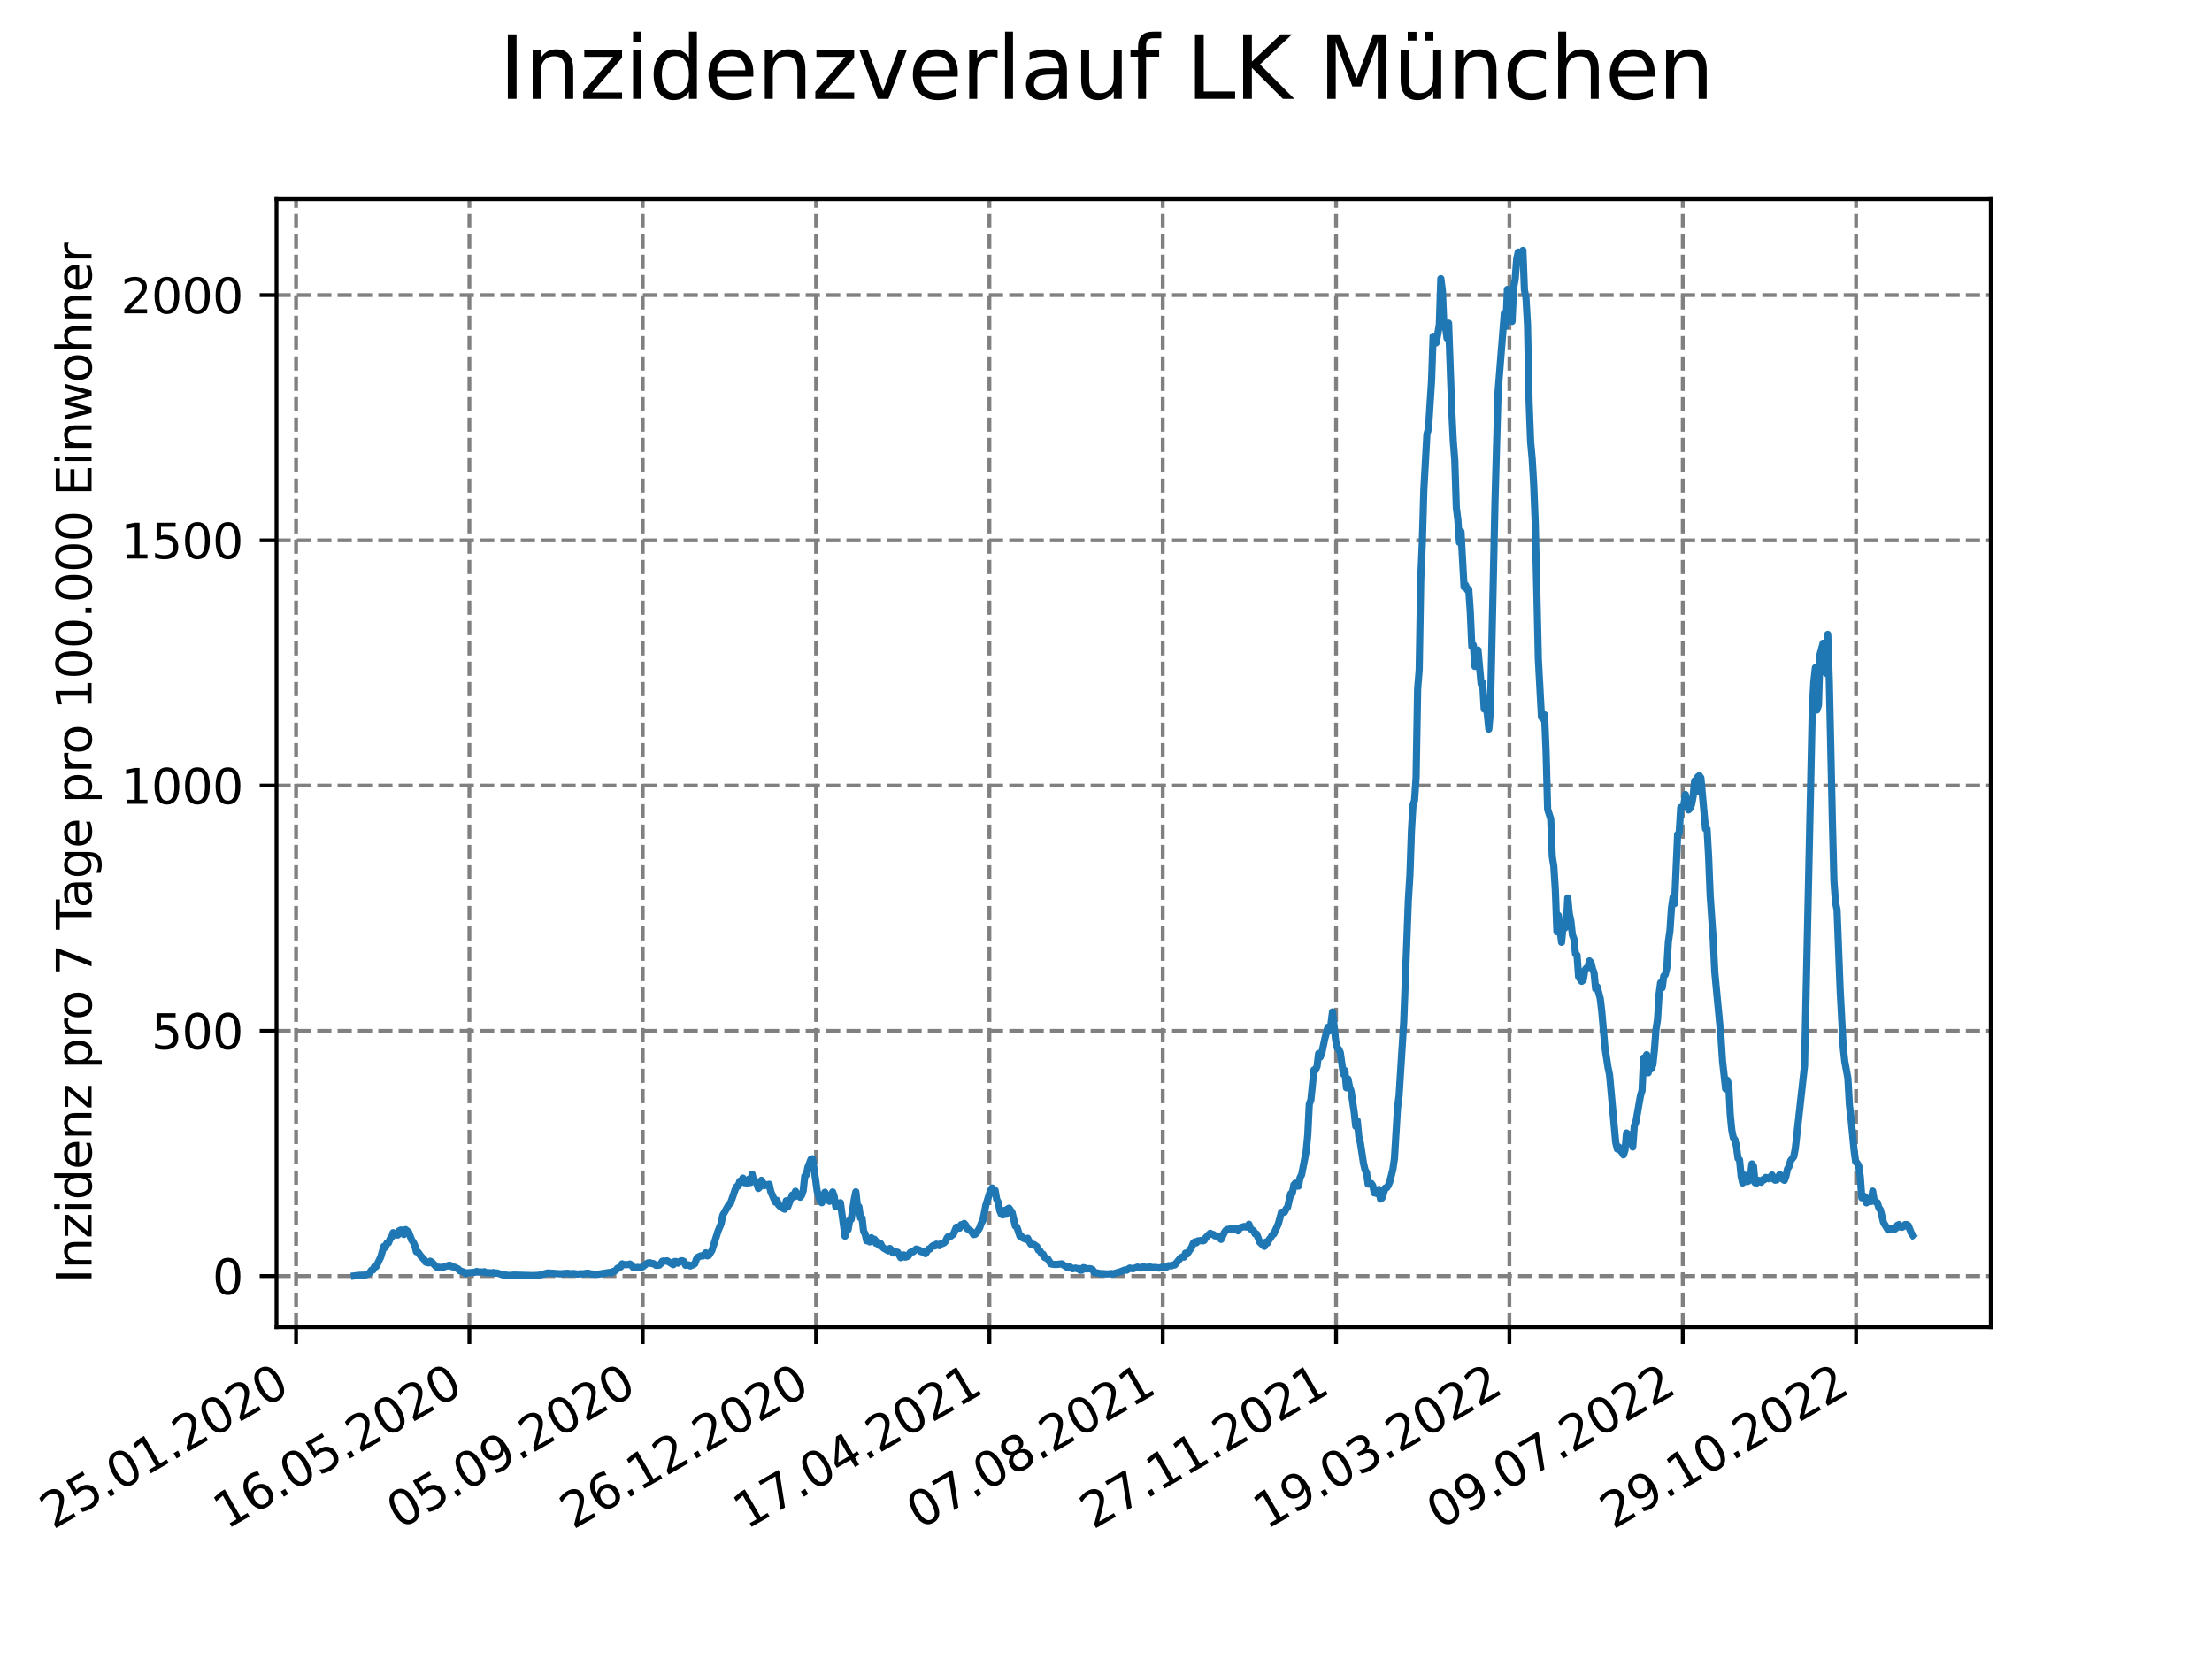 <?xml version="1.0" encoding="utf-8" standalone="no"?>
<!DOCTYPE svg PUBLIC "-//W3C//DTD SVG 1.1//EN"
  "http://www.w3.org/Graphics/SVG/1.1/DTD/svg11.dtd">
<svg xmlns:xlink="http://www.w3.org/1999/xlink" width="460.8pt" height="345.6pt" viewBox="0 0 460.8 345.6" xmlns="http://www.w3.org/2000/svg" version="1.1">
 <defs>
  <style type="text/css">*{stroke-linejoin: round; stroke-linecap: butt}</style>
 </defs>
 <g id="figure_1">
  <g id="patch_1">
   <path d="M 0 345.6 
L 460.8 345.6 
L 460.8 0 
L 0 0 
z
" style="fill: #ffffff"/>
  </g>
  <g id="axes_1">
   <g id="patch_2">
    <path d="M 57.6 276.48 
L 414.72 276.48 
L 414.72 41.472 
L 57.6 41.472 
z
" style="fill: #ffffff"/>
   </g>
   <g id="matplotlib.axis_1">
    <g id="xtick_1">
     <g id="line2d_1">
      <path d="M 61.676 276.48 
L 61.676 41.472 
" clip-path="url(#p87f20c7cf8)" style="fill: none; stroke-dasharray: 2.96,1.28; stroke-dashoffset: 0; stroke: #808080; stroke-width: 0.8"/>
     </g>
     <g id="line2d_2">
      <defs>
       <path id="ma70302c435" d="M 0 0 
L 0 3.5 
" style="stroke: #000000; stroke-width: 0.8"/>
      </defs>
      <g>
       <use xlink:href="#ma70302c435" x="61.676" y="276.48" style="stroke: #000000; stroke-width: 0.8"/>
      </g>
     </g>
     <g id="text_1">
      <!-- 25.01.2020 -->
      <g transform="translate(11.05 318.689) rotate(-30) scale(0.1 -0.1)">
       <defs>
        <path id="DejaVuSans-32" d="M 1228 531 
L 3431 531 
L 3431 0 
L 469 0 
L 469 531 
Q 828 903 1448 1529 
Q 2069 2156 2228 2338 
Q 2531 2678 2651 2914 
Q 2772 3150 2772 3378 
Q 2772 3750 2511 3984 
Q 2250 4219 1831 4219 
Q 1534 4219 1204 4116 
Q 875 4013 500 3803 
L 500 4441 
Q 881 4594 1212 4672 
Q 1544 4750 1819 4750 
Q 2544 4750 2975 4387 
Q 3406 4025 3406 3419 
Q 3406 3131 3298 2873 
Q 3191 2616 2906 2266 
Q 2828 2175 2409 1742 
Q 1991 1309 1228 531 
z
" transform="scale(0.016)"/>
        <path id="DejaVuSans-35" d="M 691 4666 
L 3169 4666 
L 3169 4134 
L 1269 4134 
L 1269 2991 
Q 1406 3038 1543 3061 
Q 1681 3084 1819 3084 
Q 2600 3084 3056 2656 
Q 3513 2228 3513 1497 
Q 3513 744 3044 326 
Q 2575 -91 1722 -91 
Q 1428 -91 1123 -41 
Q 819 9 494 109 
L 494 744 
Q 775 591 1075 516 
Q 1375 441 1709 441 
Q 2250 441 2565 725 
Q 2881 1009 2881 1497 
Q 2881 1984 2565 2268 
Q 2250 2553 1709 2553 
Q 1456 2553 1204 2497 
Q 953 2441 691 2322 
L 691 4666 
z
" transform="scale(0.016)"/>
        <path id="DejaVuSans-2e" d="M 684 794 
L 1344 794 
L 1344 0 
L 684 0 
L 684 794 
z
" transform="scale(0.016)"/>
        <path id="DejaVuSans-30" d="M 2034 4250 
Q 1547 4250 1301 3770 
Q 1056 3291 1056 2328 
Q 1056 1369 1301 889 
Q 1547 409 2034 409 
Q 2525 409 2770 889 
Q 3016 1369 3016 2328 
Q 3016 3291 2770 3770 
Q 2525 4250 2034 4250 
z
M 2034 4750 
Q 2819 4750 3233 4129 
Q 3647 3509 3647 2328 
Q 3647 1150 3233 529 
Q 2819 -91 2034 -91 
Q 1250 -91 836 529 
Q 422 1150 422 2328 
Q 422 3509 836 4129 
Q 1250 4750 2034 4750 
z
" transform="scale(0.016)"/>
        <path id="DejaVuSans-31" d="M 794 531 
L 1825 531 
L 1825 4091 
L 703 3866 
L 703 4441 
L 1819 4666 
L 2450 4666 
L 2450 531 
L 3481 531 
L 3481 0 
L 794 0 
L 794 531 
z
" transform="scale(0.016)"/>
       </defs>
       <use xlink:href="#DejaVuSans-32"/>
       <use xlink:href="#DejaVuSans-35" x="63.623"/>
       <use xlink:href="#DejaVuSans-2e" x="127.246"/>
       <use xlink:href="#DejaVuSans-30" x="159.033"/>
       <use xlink:href="#DejaVuSans-31" x="222.656"/>
       <use xlink:href="#DejaVuSans-2e" x="286.279"/>
       <use xlink:href="#DejaVuSans-32" x="318.066"/>
       <use xlink:href="#DejaVuSans-30" x="381.689"/>
       <use xlink:href="#DejaVuSans-32" x="445.312"/>
       <use xlink:href="#DejaVuSans-30" x="508.936"/>
      </g>
     </g>
    </g>
    <g id="xtick_2">
     <g id="line2d_3">
      <path d="M 97.784 276.48 
L 97.784 41.472 
" clip-path="url(#p87f20c7cf8)" style="fill: none; stroke-dasharray: 2.96,1.28; stroke-dashoffset: 0; stroke: #808080; stroke-width: 0.8"/>
     </g>
     <g id="line2d_4">
      <g>
       <use xlink:href="#ma70302c435" x="97.784" y="276.48" style="stroke: #000000; stroke-width: 0.8"/>
      </g>
     </g>
     <g id="text_2">
      <!-- 16.05.2020 -->
      <g transform="translate(47.159 318.689) rotate(-30) scale(0.1 -0.1)">
       <defs>
        <path id="DejaVuSans-36" d="M 2113 2584 
Q 1688 2584 1439 2293 
Q 1191 2003 1191 1497 
Q 1191 994 1439 701 
Q 1688 409 2113 409 
Q 2538 409 2786 701 
Q 3034 994 3034 1497 
Q 3034 2003 2786 2293 
Q 2538 2584 2113 2584 
z
M 3366 4563 
L 3366 3988 
Q 3128 4100 2886 4159 
Q 2644 4219 2406 4219 
Q 1781 4219 1451 3797 
Q 1122 3375 1075 2522 
Q 1259 2794 1537 2939 
Q 1816 3084 2150 3084 
Q 2853 3084 3261 2657 
Q 3669 2231 3669 1497 
Q 3669 778 3244 343 
Q 2819 -91 2113 -91 
Q 1303 -91 875 529 
Q 447 1150 447 2328 
Q 447 3434 972 4092 
Q 1497 4750 2381 4750 
Q 2619 4750 2861 4703 
Q 3103 4656 3366 4563 
z
" transform="scale(0.016)"/>
       </defs>
       <use xlink:href="#DejaVuSans-31"/>
       <use xlink:href="#DejaVuSans-36" x="63.623"/>
       <use xlink:href="#DejaVuSans-2e" x="127.246"/>
       <use xlink:href="#DejaVuSans-30" x="159.033"/>
       <use xlink:href="#DejaVuSans-35" x="222.656"/>
       <use xlink:href="#DejaVuSans-2e" x="286.279"/>
       <use xlink:href="#DejaVuSans-32" x="318.066"/>
       <use xlink:href="#DejaVuSans-30" x="381.689"/>
       <use xlink:href="#DejaVuSans-32" x="445.312"/>
       <use xlink:href="#DejaVuSans-30" x="508.936"/>
      </g>
     </g>
    </g>
    <g id="xtick_3">
     <g id="line2d_5">
      <path d="M 133.893 276.48 
L 133.893 41.472 
" clip-path="url(#p87f20c7cf8)" style="fill: none; stroke-dasharray: 2.96,1.28; stroke-dashoffset: 0; stroke: #808080; stroke-width: 0.8"/>
     </g>
     <g id="line2d_6">
      <g>
       <use xlink:href="#ma70302c435" x="133.893" y="276.48" style="stroke: #000000; stroke-width: 0.8"/>
      </g>
     </g>
     <g id="text_3">
      <!-- 05.09.2020 -->
      <g transform="translate(83.268 318.689) rotate(-30) scale(0.1 -0.1)">
       <defs>
        <path id="DejaVuSans-39" d="M 703 97 
L 703 672 
Q 941 559 1184 500 
Q 1428 441 1663 441 
Q 2288 441 2617 861 
Q 2947 1281 2994 2138 
Q 2813 1869 2534 1725 
Q 2256 1581 1919 1581 
Q 1219 1581 811 2004 
Q 403 2428 403 3163 
Q 403 3881 828 4315 
Q 1253 4750 1959 4750 
Q 2769 4750 3195 4129 
Q 3622 3509 3622 2328 
Q 3622 1225 3098 567 
Q 2575 -91 1691 -91 
Q 1453 -91 1209 -44 
Q 966 3 703 97 
z
M 1959 2075 
Q 2384 2075 2632 2365 
Q 2881 2656 2881 3163 
Q 2881 3666 2632 3958 
Q 2384 4250 1959 4250 
Q 1534 4250 1286 3958 
Q 1038 3666 1038 3163 
Q 1038 2656 1286 2365 
Q 1534 2075 1959 2075 
z
" transform="scale(0.016)"/>
       </defs>
       <use xlink:href="#DejaVuSans-30"/>
       <use xlink:href="#DejaVuSans-35" x="63.623"/>
       <use xlink:href="#DejaVuSans-2e" x="127.246"/>
       <use xlink:href="#DejaVuSans-30" x="159.033"/>
       <use xlink:href="#DejaVuSans-39" x="222.656"/>
       <use xlink:href="#DejaVuSans-2e" x="286.279"/>
       <use xlink:href="#DejaVuSans-32" x="318.066"/>
       <use xlink:href="#DejaVuSans-30" x="381.689"/>
       <use xlink:href="#DejaVuSans-32" x="445.312"/>
       <use xlink:href="#DejaVuSans-30" x="508.936"/>
      </g>
     </g>
    </g>
    <g id="xtick_4">
     <g id="line2d_7">
      <path d="M 170.001 276.48 
L 170.001 41.472 
" clip-path="url(#p87f20c7cf8)" style="fill: none; stroke-dasharray: 2.96,1.28; stroke-dashoffset: 0; stroke: #808080; stroke-width: 0.8"/>
     </g>
     <g id="line2d_8">
      <g>
       <use xlink:href="#ma70302c435" x="170.001" y="276.48" style="stroke: #000000; stroke-width: 0.8"/>
      </g>
     </g>
     <g id="text_4">
      <!-- 26.12.2020 -->
      <g transform="translate(119.376 318.689) rotate(-30) scale(0.1 -0.1)">
       <use xlink:href="#DejaVuSans-32"/>
       <use xlink:href="#DejaVuSans-36" x="63.623"/>
       <use xlink:href="#DejaVuSans-2e" x="127.246"/>
       <use xlink:href="#DejaVuSans-31" x="159.033"/>
       <use xlink:href="#DejaVuSans-32" x="222.656"/>
       <use xlink:href="#DejaVuSans-2e" x="286.279"/>
       <use xlink:href="#DejaVuSans-32" x="318.066"/>
       <use xlink:href="#DejaVuSans-30" x="381.689"/>
       <use xlink:href="#DejaVuSans-32" x="445.312"/>
       <use xlink:href="#DejaVuSans-30" x="508.936"/>
      </g>
     </g>
    </g>
    <g id="xtick_5">
     <g id="line2d_9">
      <path d="M 206.11 276.48 
L 206.11 41.472 
" clip-path="url(#p87f20c7cf8)" style="fill: none; stroke-dasharray: 2.96,1.28; stroke-dashoffset: 0; stroke: #808080; stroke-width: 0.8"/>
     </g>
     <g id="line2d_10">
      <g>
       <use xlink:href="#ma70302c435" x="206.11" y="276.48" style="stroke: #000000; stroke-width: 0.8"/>
      </g>
     </g>
     <g id="text_5">
      <!-- 17.04.2021 -->
      <g transform="translate(155.485 318.689) rotate(-30) scale(0.1 -0.1)">
       <defs>
        <path id="DejaVuSans-37" d="M 525 4666 
L 3525 4666 
L 3525 4397 
L 1831 0 
L 1172 0 
L 2766 4134 
L 525 4134 
L 525 4666 
z
" transform="scale(0.016)"/>
        <path id="DejaVuSans-34" d="M 2419 4116 
L 825 1625 
L 2419 1625 
L 2419 4116 
z
M 2253 4666 
L 3047 4666 
L 3047 1625 
L 3713 1625 
L 3713 1100 
L 3047 1100 
L 3047 0 
L 2419 0 
L 2419 1100 
L 313 1100 
L 313 1709 
L 2253 4666 
z
" transform="scale(0.016)"/>
       </defs>
       <use xlink:href="#DejaVuSans-31"/>
       <use xlink:href="#DejaVuSans-37" x="63.623"/>
       <use xlink:href="#DejaVuSans-2e" x="127.246"/>
       <use xlink:href="#DejaVuSans-30" x="159.033"/>
       <use xlink:href="#DejaVuSans-34" x="222.656"/>
       <use xlink:href="#DejaVuSans-2e" x="286.279"/>
       <use xlink:href="#DejaVuSans-32" x="318.066"/>
       <use xlink:href="#DejaVuSans-30" x="381.689"/>
       <use xlink:href="#DejaVuSans-32" x="445.312"/>
       <use xlink:href="#DejaVuSans-31" x="508.936"/>
      </g>
     </g>
    </g>
    <g id="xtick_6">
     <g id="line2d_11">
      <path d="M 242.218 276.48 
L 242.218 41.472 
" clip-path="url(#p87f20c7cf8)" style="fill: none; stroke-dasharray: 2.96,1.28; stroke-dashoffset: 0; stroke: #808080; stroke-width: 0.8"/>
     </g>
     <g id="line2d_12">
      <g>
       <use xlink:href="#ma70302c435" x="242.218" y="276.48" style="stroke: #000000; stroke-width: 0.8"/>
      </g>
     </g>
     <g id="text_6">
      <!-- 07.08.2021 -->
      <g transform="translate(191.593 318.689) rotate(-30) scale(0.1 -0.1)">
       <defs>
        <path id="DejaVuSans-38" d="M 2034 2216 
Q 1584 2216 1326 1975 
Q 1069 1734 1069 1313 
Q 1069 891 1326 650 
Q 1584 409 2034 409 
Q 2484 409 2743 651 
Q 3003 894 3003 1313 
Q 3003 1734 2745 1975 
Q 2488 2216 2034 2216 
z
M 1403 2484 
Q 997 2584 770 2862 
Q 544 3141 544 3541 
Q 544 4100 942 4425 
Q 1341 4750 2034 4750 
Q 2731 4750 3128 4425 
Q 3525 4100 3525 3541 
Q 3525 3141 3298 2862 
Q 3072 2584 2669 2484 
Q 3125 2378 3379 2068 
Q 3634 1759 3634 1313 
Q 3634 634 3220 271 
Q 2806 -91 2034 -91 
Q 1263 -91 848 271 
Q 434 634 434 1313 
Q 434 1759 690 2068 
Q 947 2378 1403 2484 
z
M 1172 3481 
Q 1172 3119 1398 2916 
Q 1625 2713 2034 2713 
Q 2441 2713 2670 2916 
Q 2900 3119 2900 3481 
Q 2900 3844 2670 4047 
Q 2441 4250 2034 4250 
Q 1625 4250 1398 4047 
Q 1172 3844 1172 3481 
z
" transform="scale(0.016)"/>
       </defs>
       <use xlink:href="#DejaVuSans-30"/>
       <use xlink:href="#DejaVuSans-37" x="63.623"/>
       <use xlink:href="#DejaVuSans-2e" x="127.246"/>
       <use xlink:href="#DejaVuSans-30" x="159.033"/>
       <use xlink:href="#DejaVuSans-38" x="222.656"/>
       <use xlink:href="#DejaVuSans-2e" x="286.279"/>
       <use xlink:href="#DejaVuSans-32" x="318.066"/>
       <use xlink:href="#DejaVuSans-30" x="381.689"/>
       <use xlink:href="#DejaVuSans-32" x="445.312"/>
       <use xlink:href="#DejaVuSans-31" x="508.936"/>
      </g>
     </g>
    </g>
    <g id="xtick_7">
     <g id="line2d_13">
      <path d="M 278.327 276.48 
L 278.327 41.472 
" clip-path="url(#p87f20c7cf8)" style="fill: none; stroke-dasharray: 2.96,1.28; stroke-dashoffset: 0; stroke: #808080; stroke-width: 0.8"/>
     </g>
     <g id="line2d_14">
      <g>
       <use xlink:href="#ma70302c435" x="278.327" y="276.48" style="stroke: #000000; stroke-width: 0.8"/>
      </g>
     </g>
     <g id="text_7">
      <!-- 27.11.2021 -->
      <g transform="translate(227.702 318.689) rotate(-30) scale(0.1 -0.1)">
       <use xlink:href="#DejaVuSans-32"/>
       <use xlink:href="#DejaVuSans-37" x="63.623"/>
       <use xlink:href="#DejaVuSans-2e" x="127.246"/>
       <use xlink:href="#DejaVuSans-31" x="159.033"/>
       <use xlink:href="#DejaVuSans-31" x="222.656"/>
       <use xlink:href="#DejaVuSans-2e" x="286.279"/>
       <use xlink:href="#DejaVuSans-32" x="318.066"/>
       <use xlink:href="#DejaVuSans-30" x="381.689"/>
       <use xlink:href="#DejaVuSans-32" x="445.312"/>
       <use xlink:href="#DejaVuSans-31" x="508.936"/>
      </g>
     </g>
    </g>
    <g id="xtick_8">
     <g id="line2d_15">
      <path d="M 314.435 276.48 
L 314.435 41.472 
" clip-path="url(#p87f20c7cf8)" style="fill: none; stroke-dasharray: 2.96,1.28; stroke-dashoffset: 0; stroke: #808080; stroke-width: 0.8"/>
     </g>
     <g id="line2d_16">
      <g>
       <use xlink:href="#ma70302c435" x="314.435" y="276.48" style="stroke: #000000; stroke-width: 0.8"/>
      </g>
     </g>
     <g id="text_8">
      <!-- 19.03.2022 -->
      <g transform="translate(263.81 318.689) rotate(-30) scale(0.1 -0.1)">
       <defs>
        <path id="DejaVuSans-33" d="M 2597 2516 
Q 3050 2419 3304 2112 
Q 3559 1806 3559 1356 
Q 3559 666 3084 287 
Q 2609 -91 1734 -91 
Q 1441 -91 1130 -33 
Q 819 25 488 141 
L 488 750 
Q 750 597 1062 519 
Q 1375 441 1716 441 
Q 2309 441 2620 675 
Q 2931 909 2931 1356 
Q 2931 1769 2642 2001 
Q 2353 2234 1838 2234 
L 1294 2234 
L 1294 2753 
L 1863 2753 
Q 2328 2753 2575 2939 
Q 2822 3125 2822 3475 
Q 2822 3834 2567 4026 
Q 2313 4219 1838 4219 
Q 1578 4219 1281 4162 
Q 984 4106 628 3988 
L 628 4550 
Q 988 4650 1302 4700 
Q 1616 4750 1894 4750 
Q 2613 4750 3031 4423 
Q 3450 4097 3450 3541 
Q 3450 3153 3228 2886 
Q 3006 2619 2597 2516 
z
" transform="scale(0.016)"/>
       </defs>
       <use xlink:href="#DejaVuSans-31"/>
       <use xlink:href="#DejaVuSans-39" x="63.623"/>
       <use xlink:href="#DejaVuSans-2e" x="127.246"/>
       <use xlink:href="#DejaVuSans-30" x="159.033"/>
       <use xlink:href="#DejaVuSans-33" x="222.656"/>
       <use xlink:href="#DejaVuSans-2e" x="286.279"/>
       <use xlink:href="#DejaVuSans-32" x="318.066"/>
       <use xlink:href="#DejaVuSans-30" x="381.689"/>
       <use xlink:href="#DejaVuSans-32" x="445.312"/>
       <use xlink:href="#DejaVuSans-32" x="508.936"/>
      </g>
     </g>
    </g>
    <g id="xtick_9">
     <g id="line2d_17">
      <path d="M 350.544 276.48 
L 350.544 41.472 
" clip-path="url(#p87f20c7cf8)" style="fill: none; stroke-dasharray: 2.96,1.28; stroke-dashoffset: 0; stroke: #808080; stroke-width: 0.8"/>
     </g>
     <g id="line2d_18">
      <g>
       <use xlink:href="#ma70302c435" x="350.544" y="276.48" style="stroke: #000000; stroke-width: 0.8"/>
      </g>
     </g>
     <g id="text_9">
      <!-- 09.07.2022 -->
      <g transform="translate(299.919 318.689) rotate(-30) scale(0.1 -0.1)">
       <use xlink:href="#DejaVuSans-30"/>
       <use xlink:href="#DejaVuSans-39" x="63.623"/>
       <use xlink:href="#DejaVuSans-2e" x="127.246"/>
       <use xlink:href="#DejaVuSans-30" x="159.033"/>
       <use xlink:href="#DejaVuSans-37" x="222.656"/>
       <use xlink:href="#DejaVuSans-2e" x="286.279"/>
       <use xlink:href="#DejaVuSans-32" x="318.066"/>
       <use xlink:href="#DejaVuSans-30" x="381.689"/>
       <use xlink:href="#DejaVuSans-32" x="445.312"/>
       <use xlink:href="#DejaVuSans-32" x="508.936"/>
      </g>
     </g>
    </g>
    <g id="xtick_10">
     <g id="line2d_19">
      <path d="M 386.653 276.48 
L 386.653 41.472 
" clip-path="url(#p87f20c7cf8)" style="fill: none; stroke-dasharray: 2.96,1.28; stroke-dashoffset: 0; stroke: #808080; stroke-width: 0.8"/>
     </g>
     <g id="line2d_20">
      <g>
       <use xlink:href="#ma70302c435" x="386.653" y="276.48" style="stroke: #000000; stroke-width: 0.8"/>
      </g>
     </g>
     <g id="text_10">
      <!-- 29.10.2022 -->
      <g transform="translate(336.027 318.689) rotate(-30) scale(0.1 -0.1)">
       <use xlink:href="#DejaVuSans-32"/>
       <use xlink:href="#DejaVuSans-39" x="63.623"/>
       <use xlink:href="#DejaVuSans-2e" x="127.246"/>
       <use xlink:href="#DejaVuSans-31" x="159.033"/>
       <use xlink:href="#DejaVuSans-30" x="222.656"/>
       <use xlink:href="#DejaVuSans-2e" x="286.279"/>
       <use xlink:href="#DejaVuSans-32" x="318.066"/>
       <use xlink:href="#DejaVuSans-30" x="381.689"/>
       <use xlink:href="#DejaVuSans-32" x="445.312"/>
       <use xlink:href="#DejaVuSans-32" x="508.936"/>
      </g>
     </g>
    </g>
   </g>
   <g id="matplotlib.axis_2">
    <g id="ytick_1">
     <g id="line2d_21">
      <path d="M 57.6 265.827 
L 414.72 265.827 
" clip-path="url(#p87f20c7cf8)" style="fill: none; stroke-dasharray: 2.96,1.28; stroke-dashoffset: 0; stroke: #808080; stroke-width: 0.8"/>
     </g>
     <g id="line2d_22">
      <defs>
       <path id="mce75d01643" d="M 0 0 
L -3.5 0 
" style="stroke: #000000; stroke-width: 0.8"/>
      </defs>
      <g>
       <use xlink:href="#mce75d01643" x="57.6" y="265.827" style="stroke: #000000; stroke-width: 0.8"/>
      </g>
     </g>
     <g id="text_11">
      <!-- 0 -->
      <g transform="translate(44.237 269.626) scale(0.1 -0.1)">
       <use xlink:href="#DejaVuSans-30"/>
      </g>
     </g>
    </g>
    <g id="ytick_2">
     <g id="line2d_23">
      <path d="M 57.6 214.738 
L 414.72 214.738 
" clip-path="url(#p87f20c7cf8)" style="fill: none; stroke-dasharray: 2.96,1.28; stroke-dashoffset: 0; stroke: #808080; stroke-width: 0.8"/>
     </g>
     <g id="line2d_24">
      <g>
       <use xlink:href="#mce75d01643" x="57.6" y="214.738" style="stroke: #000000; stroke-width: 0.8"/>
      </g>
     </g>
     <g id="text_12">
      <!-- 500 -->
      <g transform="translate(31.512 218.537) scale(0.1 -0.1)">
       <use xlink:href="#DejaVuSans-35"/>
       <use xlink:href="#DejaVuSans-30" x="63.623"/>
       <use xlink:href="#DejaVuSans-30" x="127.246"/>
      </g>
     </g>
    </g>
    <g id="ytick_3">
     <g id="line2d_25">
      <path d="M 57.6 163.649 
L 414.72 163.649 
" clip-path="url(#p87f20c7cf8)" style="fill: none; stroke-dasharray: 2.96,1.28; stroke-dashoffset: 0; stroke: #808080; stroke-width: 0.8"/>
     </g>
     <g id="line2d_26">
      <g>
       <use xlink:href="#mce75d01643" x="57.6" y="163.649" style="stroke: #000000; stroke-width: 0.8"/>
      </g>
     </g>
     <g id="text_13">
      <!-- 1000 -->
      <g transform="translate(25.15 167.448) scale(0.1 -0.1)">
       <use xlink:href="#DejaVuSans-31"/>
       <use xlink:href="#DejaVuSans-30" x="63.623"/>
       <use xlink:href="#DejaVuSans-30" x="127.246"/>
       <use xlink:href="#DejaVuSans-30" x="190.869"/>
      </g>
     </g>
    </g>
    <g id="ytick_4">
     <g id="line2d_27">
      <path d="M 57.6 112.559 
L 414.72 112.559 
" clip-path="url(#p87f20c7cf8)" style="fill: none; stroke-dasharray: 2.96,1.28; stroke-dashoffset: 0; stroke: #808080; stroke-width: 0.8"/>
     </g>
     <g id="line2d_28">
      <g>
       <use xlink:href="#mce75d01643" x="57.6" y="112.559" style="stroke: #000000; stroke-width: 0.8"/>
      </g>
     </g>
     <g id="text_14">
      <!-- 1500 -->
      <g transform="translate(25.15 116.359) scale(0.1 -0.1)">
       <use xlink:href="#DejaVuSans-31"/>
       <use xlink:href="#DejaVuSans-35" x="63.623"/>
       <use xlink:href="#DejaVuSans-30" x="127.246"/>
       <use xlink:href="#DejaVuSans-30" x="190.869"/>
      </g>
     </g>
    </g>
    <g id="ytick_5">
     <g id="line2d_29">
      <path d="M 57.6 61.47 
L 414.72 61.47 
" clip-path="url(#p87f20c7cf8)" style="fill: none; stroke-dasharray: 2.96,1.28; stroke-dashoffset: 0; stroke: #808080; stroke-width: 0.8"/>
     </g>
     <g id="line2d_30">
      <g>
       <use xlink:href="#mce75d01643" x="57.6" y="61.47" style="stroke: #000000; stroke-width: 0.8"/>
      </g>
     </g>
     <g id="text_15">
      <!-- 2000 -->
      <g transform="translate(25.15 65.269) scale(0.1 -0.1)">
       <use xlink:href="#DejaVuSans-32"/>
       <use xlink:href="#DejaVuSans-30" x="63.623"/>
       <use xlink:href="#DejaVuSans-30" x="127.246"/>
       <use xlink:href="#DejaVuSans-30" x="190.869"/>
      </g>
     </g>
    </g>
    <g id="text_16">
     <!-- Inzidenz pro 7 Tage pro 100.000 Einwohner -->
     <g transform="translate(19.07 267.301) rotate(-90) scale(0.1 -0.1)">
      <defs>
       <path id="DejaVuSans-49" d="M 628 4666 
L 1259 4666 
L 1259 0 
L 628 0 
L 628 4666 
z
" transform="scale(0.016)"/>
       <path id="DejaVuSans-6e" d="M 3513 2113 
L 3513 0 
L 2938 0 
L 2938 2094 
Q 2938 2591 2744 2837 
Q 2550 3084 2163 3084 
Q 1697 3084 1428 2787 
Q 1159 2491 1159 1978 
L 1159 0 
L 581 0 
L 581 3500 
L 1159 3500 
L 1159 2956 
Q 1366 3272 1645 3428 
Q 1925 3584 2291 3584 
Q 2894 3584 3203 3211 
Q 3513 2838 3513 2113 
z
" transform="scale(0.016)"/>
       <path id="DejaVuSans-7a" d="M 353 3500 
L 3084 3500 
L 3084 2975 
L 922 459 
L 3084 459 
L 3084 0 
L 275 0 
L 275 525 
L 2438 3041 
L 353 3041 
L 353 3500 
z
" transform="scale(0.016)"/>
       <path id="DejaVuSans-69" d="M 603 3500 
L 1178 3500 
L 1178 0 
L 603 0 
L 603 3500 
z
M 603 4863 
L 1178 4863 
L 1178 4134 
L 603 4134 
L 603 4863 
z
" transform="scale(0.016)"/>
       <path id="DejaVuSans-64" d="M 2906 2969 
L 2906 4863 
L 3481 4863 
L 3481 0 
L 2906 0 
L 2906 525 
Q 2725 213 2448 61 
Q 2172 -91 1784 -91 
Q 1150 -91 751 415 
Q 353 922 353 1747 
Q 353 2572 751 3078 
Q 1150 3584 1784 3584 
Q 2172 3584 2448 3432 
Q 2725 3281 2906 2969 
z
M 947 1747 
Q 947 1113 1208 752 
Q 1469 391 1925 391 
Q 2381 391 2643 752 
Q 2906 1113 2906 1747 
Q 2906 2381 2643 2742 
Q 2381 3103 1925 3103 
Q 1469 3103 1208 2742 
Q 947 2381 947 1747 
z
" transform="scale(0.016)"/>
       <path id="DejaVuSans-65" d="M 3597 1894 
L 3597 1613 
L 953 1613 
Q 991 1019 1311 708 
Q 1631 397 2203 397 
Q 2534 397 2845 478 
Q 3156 559 3463 722 
L 3463 178 
Q 3153 47 2828 -22 
Q 2503 -91 2169 -91 
Q 1331 -91 842 396 
Q 353 884 353 1716 
Q 353 2575 817 3079 
Q 1281 3584 2069 3584 
Q 2775 3584 3186 3129 
Q 3597 2675 3597 1894 
z
M 3022 2063 
Q 3016 2534 2758 2815 
Q 2500 3097 2075 3097 
Q 1594 3097 1305 2825 
Q 1016 2553 972 2059 
L 3022 2063 
z
" transform="scale(0.016)"/>
       <path id="DejaVuSans-20" transform="scale(0.016)"/>
       <path id="DejaVuSans-70" d="M 1159 525 
L 1159 -1331 
L 581 -1331 
L 581 3500 
L 1159 3500 
L 1159 2969 
Q 1341 3281 1617 3432 
Q 1894 3584 2278 3584 
Q 2916 3584 3314 3078 
Q 3713 2572 3713 1747 
Q 3713 922 3314 415 
Q 2916 -91 2278 -91 
Q 1894 -91 1617 61 
Q 1341 213 1159 525 
z
M 3116 1747 
Q 3116 2381 2855 2742 
Q 2594 3103 2138 3103 
Q 1681 3103 1420 2742 
Q 1159 2381 1159 1747 
Q 1159 1113 1420 752 
Q 1681 391 2138 391 
Q 2594 391 2855 752 
Q 3116 1113 3116 1747 
z
" transform="scale(0.016)"/>
       <path id="DejaVuSans-72" d="M 2631 2963 
Q 2534 3019 2420 3045 
Q 2306 3072 2169 3072 
Q 1681 3072 1420 2755 
Q 1159 2438 1159 1844 
L 1159 0 
L 581 0 
L 581 3500 
L 1159 3500 
L 1159 2956 
Q 1341 3275 1631 3429 
Q 1922 3584 2338 3584 
Q 2397 3584 2469 3576 
Q 2541 3569 2628 3553 
L 2631 2963 
z
" transform="scale(0.016)"/>
       <path id="DejaVuSans-6f" d="M 1959 3097 
Q 1497 3097 1228 2736 
Q 959 2375 959 1747 
Q 959 1119 1226 758 
Q 1494 397 1959 397 
Q 2419 397 2687 759 
Q 2956 1122 2956 1747 
Q 2956 2369 2687 2733 
Q 2419 3097 1959 3097 
z
M 1959 3584 
Q 2709 3584 3137 3096 
Q 3566 2609 3566 1747 
Q 3566 888 3137 398 
Q 2709 -91 1959 -91 
Q 1206 -91 779 398 
Q 353 888 353 1747 
Q 353 2609 779 3096 
Q 1206 3584 1959 3584 
z
" transform="scale(0.016)"/>
       <path id="DejaVuSans-54" d="M -19 4666 
L 3928 4666 
L 3928 4134 
L 2272 4134 
L 2272 0 
L 1638 0 
L 1638 4134 
L -19 4134 
L -19 4666 
z
" transform="scale(0.016)"/>
       <path id="DejaVuSans-61" d="M 2194 1759 
Q 1497 1759 1228 1600 
Q 959 1441 959 1056 
Q 959 750 1161 570 
Q 1363 391 1709 391 
Q 2188 391 2477 730 
Q 2766 1069 2766 1631 
L 2766 1759 
L 2194 1759 
z
M 3341 1997 
L 3341 0 
L 2766 0 
L 2766 531 
Q 2569 213 2275 61 
Q 1981 -91 1556 -91 
Q 1019 -91 701 211 
Q 384 513 384 1019 
Q 384 1609 779 1909 
Q 1175 2209 1959 2209 
L 2766 2209 
L 2766 2266 
Q 2766 2663 2505 2880 
Q 2244 3097 1772 3097 
Q 1472 3097 1187 3025 
Q 903 2953 641 2809 
L 641 3341 
Q 956 3463 1253 3523 
Q 1550 3584 1831 3584 
Q 2591 3584 2966 3190 
Q 3341 2797 3341 1997 
z
" transform="scale(0.016)"/>
       <path id="DejaVuSans-67" d="M 2906 1791 
Q 2906 2416 2648 2759 
Q 2391 3103 1925 3103 
Q 1463 3103 1205 2759 
Q 947 2416 947 1791 
Q 947 1169 1205 825 
Q 1463 481 1925 481 
Q 2391 481 2648 825 
Q 2906 1169 2906 1791 
z
M 3481 434 
Q 3481 -459 3084 -895 
Q 2688 -1331 1869 -1331 
Q 1566 -1331 1297 -1286 
Q 1028 -1241 775 -1147 
L 775 -588 
Q 1028 -725 1275 -790 
Q 1522 -856 1778 -856 
Q 2344 -856 2625 -561 
Q 2906 -266 2906 331 
L 2906 616 
Q 2728 306 2450 153 
Q 2172 0 1784 0 
Q 1141 0 747 490 
Q 353 981 353 1791 
Q 353 2603 747 3093 
Q 1141 3584 1784 3584 
Q 2172 3584 2450 3431 
Q 2728 3278 2906 2969 
L 2906 3500 
L 3481 3500 
L 3481 434 
z
" transform="scale(0.016)"/>
       <path id="DejaVuSans-45" d="M 628 4666 
L 3578 4666 
L 3578 4134 
L 1259 4134 
L 1259 2753 
L 3481 2753 
L 3481 2222 
L 1259 2222 
L 1259 531 
L 3634 531 
L 3634 0 
L 628 0 
L 628 4666 
z
" transform="scale(0.016)"/>
       <path id="DejaVuSans-77" d="M 269 3500 
L 844 3500 
L 1563 769 
L 2278 3500 
L 2956 3500 
L 3675 769 
L 4391 3500 
L 4966 3500 
L 4050 0 
L 3372 0 
L 2619 2869 
L 1863 0 
L 1184 0 
L 269 3500 
z
" transform="scale(0.016)"/>
       <path id="DejaVuSans-68" d="M 3513 2113 
L 3513 0 
L 2938 0 
L 2938 2094 
Q 2938 2591 2744 2837 
Q 2550 3084 2163 3084 
Q 1697 3084 1428 2787 
Q 1159 2491 1159 1978 
L 1159 0 
L 581 0 
L 581 4863 
L 1159 4863 
L 1159 2956 
Q 1366 3272 1645 3428 
Q 1925 3584 2291 3584 
Q 2894 3584 3203 3211 
Q 3513 2838 3513 2113 
z
" transform="scale(0.016)"/>
      </defs>
      <use xlink:href="#DejaVuSans-49"/>
      <use xlink:href="#DejaVuSans-6e" x="29.492"/>
      <use xlink:href="#DejaVuSans-7a" x="92.871"/>
      <use xlink:href="#DejaVuSans-69" x="145.361"/>
      <use xlink:href="#DejaVuSans-64" x="173.145"/>
      <use xlink:href="#DejaVuSans-65" x="236.621"/>
      <use xlink:href="#DejaVuSans-6e" x="298.145"/>
      <use xlink:href="#DejaVuSans-7a" x="361.523"/>
      <use xlink:href="#DejaVuSans-20" x="414.014"/>
      <use xlink:href="#DejaVuSans-70" x="445.801"/>
      <use xlink:href="#DejaVuSans-72" x="509.277"/>
      <use xlink:href="#DejaVuSans-6f" x="548.141"/>
      <use xlink:href="#DejaVuSans-20" x="609.322"/>
      <use xlink:href="#DejaVuSans-37" x="641.109"/>
      <use xlink:href="#DejaVuSans-20" x="704.732"/>
      <use xlink:href="#DejaVuSans-54" x="736.52"/>
      <use xlink:href="#DejaVuSans-61" x="781.104"/>
      <use xlink:href="#DejaVuSans-67" x="842.383"/>
      <use xlink:href="#DejaVuSans-65" x="905.859"/>
      <use xlink:href="#DejaVuSans-20" x="967.383"/>
      <use xlink:href="#DejaVuSans-70" x="999.17"/>
      <use xlink:href="#DejaVuSans-72" x="1062.646"/>
      <use xlink:href="#DejaVuSans-6f" x="1101.51"/>
      <use xlink:href="#DejaVuSans-20" x="1162.691"/>
      <use xlink:href="#DejaVuSans-31" x="1194.479"/>
      <use xlink:href="#DejaVuSans-30" x="1258.102"/>
      <use xlink:href="#DejaVuSans-30" x="1321.725"/>
      <use xlink:href="#DejaVuSans-2e" x="1385.348"/>
      <use xlink:href="#DejaVuSans-30" x="1417.135"/>
      <use xlink:href="#DejaVuSans-30" x="1480.758"/>
      <use xlink:href="#DejaVuSans-30" x="1544.381"/>
      <use xlink:href="#DejaVuSans-20" x="1608.004"/>
      <use xlink:href="#DejaVuSans-45" x="1639.791"/>
      <use xlink:href="#DejaVuSans-69" x="1702.975"/>
      <use xlink:href="#DejaVuSans-6e" x="1730.758"/>
      <use xlink:href="#DejaVuSans-77" x="1794.137"/>
      <use xlink:href="#DejaVuSans-6f" x="1875.924"/>
      <use xlink:href="#DejaVuSans-68" x="1937.105"/>
      <use xlink:href="#DejaVuSans-6e" x="2000.484"/>
      <use xlink:href="#DejaVuSans-65" x="2063.863"/>
      <use xlink:href="#DejaVuSans-72" x="2125.387"/>
     </g>
    </g>
   </g>
   <g id="line2d_31">
    <path d="M 73.833 265.798 
L 74.8 265.681 
L 76.09 265.623 
L 76.734 265.361 
L 77.057 265.098 
L 77.379 264.602 
L 77.701 264.573 
L 78.024 263.844 
L 78.346 263.874 
L 79.313 261.862 
L 79.958 259.646 
L 80.281 259.85 
L 80.603 258.947 
L 80.925 258.917 
L 81.248 258.13 
L 81.57 257.751 
L 81.893 256.789 
L 82.215 257.256 
L 82.537 257.168 
L 82.86 257.285 
L 83.182 256.381 
L 83.505 256.235 
L 83.827 256.293 
L 84.149 257.168 
L 84.472 256.148 
L 85.117 256.672 
L 85.761 258.334 
L 86.084 258.772 
L 86.406 259.442 
L 86.729 260.754 
L 87.051 260.812 
L 87.696 261.716 
L 88.341 262.387 
L 88.663 262.912 
L 89.308 263.086 
L 89.63 262.737 
L 89.953 262.941 
L 90.92 263.932 
L 91.242 264.019 
L 91.565 263.99 
L 91.887 264.078 
L 92.532 263.932 
L 92.854 263.757 
L 93.177 263.757 
L 93.499 263.582 
L 93.821 263.611 
L 94.144 263.874 
L 94.789 264.019 
L 95.433 264.34 
L 95.756 264.719 
L 96.401 264.923 
L 96.723 265.04 
L 97.045 265.331 
L 97.368 265.156 
L 98.657 265.069 
L 98.98 265.04 
L 99.302 264.865 
L 99.625 265.011 
L 99.947 264.952 
L 100.592 265.011 
L 100.914 264.923 
L 101.237 265.127 
L 102.526 265.156 
L 102.849 265.098 
L 103.171 265.244 
L 103.493 265.186 
L 104.783 265.565 
L 106.073 265.71 
L 107.04 265.623 
L 110.264 265.71 
L 110.908 265.74 
L 111.553 265.71 
L 112.198 265.681 
L 114.132 265.186 
L 116.712 265.361 
L 118.324 265.244 
L 118.646 265.331 
L 119.613 265.302 
L 120.258 265.419 
L 120.903 265.361 
L 121.548 265.361 
L 122.192 265.244 
L 122.515 265.244 
L 123.16 265.39 
L 124.449 265.477 
L 127.028 265.069 
L 127.351 265.186 
L 127.673 264.894 
L 127.996 264.807 
L 128.318 264.602 
L 128.64 264.194 
L 129.285 263.932 
L 129.608 263.291 
L 129.93 263.465 
L 130.897 263.436 
L 131.22 263.32 
L 131.542 263.524 
L 131.864 263.99 
L 132.187 264.136 
L 132.832 264.019 
L 133.154 264.107 
L 133.799 263.961 
L 134.766 263.203 
L 135.088 263.057 
L 135.411 263.057 
L 135.733 263.232 
L 136.055 263.203 
L 136.7 263.611 
L 137.345 263.553 
L 137.667 263.232 
L 137.99 262.737 
L 138.312 262.678 
L 138.635 262.737 
L 138.957 262.649 
L 140.247 263.465 
L 140.569 262.795 
L 140.891 262.824 
L 141.214 263.145 
L 141.859 262.649 
L 142.181 262.649 
L 142.503 262.824 
L 142.826 263.582 
L 143.471 263.495 
L 143.793 263.728 
L 144.438 263.465 
L 144.76 263.232 
L 145.083 262.299 
L 145.405 261.891 
L 146.05 261.6 
L 146.372 261.658 
L 146.695 261.396 
L 147.017 260.987 
L 147.339 261.629 
L 147.662 261.512 
L 148.307 260.492 
L 149.596 256.41 
L 150.241 254.865 
L 150.563 253.174 
L 151.853 250.9 
L 152.175 250.667 
L 153.143 247.839 
L 153.465 247.168 
L 153.787 247.052 
L 154.11 246.06 
L 154.432 246.148 
L 154.755 245.419 
L 155.077 246.381 
L 155.399 246.381 
L 155.722 246.498 
L 156.044 245.623 
L 156.367 246.352 
L 156.689 244.603 
L 157.011 246.031 
L 157.334 246.002 
L 157.656 246.614 
L 157.979 247.576 
L 158.301 247.256 
L 158.623 245.885 
L 159.268 246.993 
L 159.591 246.76 
L 159.913 246.818 
L 160.235 246.702 
L 160.558 248.218 
L 161.525 250.433 
L 161.847 250.054 
L 162.17 250.987 
L 162.492 251.308 
L 162.815 251.308 
L 163.137 251.745 
L 163.459 251.891 
L 163.782 250.142 
L 164.104 251.396 
L 165.071 248.917 
L 165.394 249.355 
L 165.716 248.159 
L 166.038 249.151 
L 166.361 248.801 
L 166.683 249.413 
L 167.006 248.976 
L 167.328 247.984 
L 167.65 244.982 
L 167.973 244.748 
L 168.295 243.174 
L 168.94 241.512 
L 169.262 241.396 
L 169.907 245.74 
L 170.23 248.13 
L 170.874 250.259 
L 171.197 250.55 
L 171.519 249.646 
L 171.842 248.363 
L 172.164 249.151 
L 172.486 249.005 
L 172.809 250.259 
L 173.454 248.305 
L 173.776 249.238 
L 174.098 251.366 
L 174.421 250.667 
L 174.743 251.046 
L 175.066 250.55 
L 176.033 257.518 
L 176.355 254.777 
L 176.678 256.148 
L 177 254.194 
L 177.322 254.019 
L 177.967 249.734 
L 178.29 248.276 
L 178.612 251.191 
L 178.934 251.396 
L 179.257 253.699 
L 179.579 253.728 
L 179.902 256.498 
L 180.224 257.051 
L 180.546 258.48 
L 180.869 258.072 
L 181.191 258.713 
L 181.514 257.839 
L 181.836 258.363 
L 182.158 258.159 
L 182.481 259.005 
L 182.803 258.684 
L 183.126 259.442 
L 183.448 259.063 
L 183.77 259.705 
L 184.093 260.025 
L 185.06 260.579 
L 185.382 260.084 
L 185.705 260.433 
L 186.027 261.016 
L 186.35 260.754 
L 186.994 260.871 
L 187.639 262.008 
L 187.962 261.891 
L 188.284 261.425 
L 188.606 261.891 
L 188.929 261.804 
L 189.251 261.6 
L 189.574 260.958 
L 189.896 260.783 
L 190.218 260.783 
L 190.863 260.2 
L 191.508 260.404 
L 191.83 260.725 
L 192.153 260.812 
L 192.475 260.608 
L 192.798 261.162 
L 193.442 260.2 
L 193.765 260.171 
L 194.087 259.705 
L 194.409 259.471 
L 194.732 259.559 
L 195.054 259.18 
L 195.699 259.5 
L 196.021 259.063 
L 196.344 259.063 
L 196.666 258.917 
L 196.989 258.568 
L 197.311 257.839 
L 197.633 257.518 
L 197.956 257.605 
L 198.601 257.11 
L 199.245 255.623 
L 199.89 255.856 
L 200.213 255.127 
L 200.535 255.302 
L 200.857 254.865 
L 201.18 255.244 
L 201.502 255.973 
L 202.147 256.352 
L 202.469 256.672 
L 202.792 257.197 
L 203.114 257.139 
L 203.437 256.847 
L 204.081 255.769 
L 204.404 254.865 
L 204.726 254.311 
L 205.371 251.046 
L 206.338 247.984 
L 206.661 247.489 
L 207.305 247.984 
L 207.628 249.85 
L 207.95 250.463 
L 208.273 252.212 
L 208.595 252.97 
L 208.917 253.086 
L 209.24 252.154 
L 209.562 252.97 
L 209.885 251.862 
L 210.207 251.687 
L 210.852 252.62 
L 211.497 255.39 
L 211.819 255.594 
L 212.464 257.518 
L 212.786 257.547 
L 213.109 257.926 
L 213.753 258.189 
L 214.076 257.955 
L 214.721 259.18 
L 215.043 259.355 
L 215.365 259.238 
L 216.01 259.705 
L 216.333 260.433 
L 216.655 260.579 
L 216.977 261.191 
L 217.3 261.279 
L 217.622 261.949 
L 218.267 262.241 
L 218.912 263.291 
L 219.557 263.407 
L 220.201 263.407 
L 221.169 263.291 
L 221.813 263.699 
L 222.458 264.107 
L 222.78 263.844 
L 223.425 264.311 
L 224.07 264.165 
L 224.392 264.311 
L 224.715 264.253 
L 225.037 264.632 
L 225.36 264.602 
L 225.682 264.078 
L 226.004 264.136 
L 226.327 264.34 
L 226.972 264.282 
L 227.294 264.34 
L 227.616 264.515 
L 227.939 265.069 
L 228.906 265.244 
L 229.228 265.361 
L 229.551 265.302 
L 230.518 265.39 
L 231.163 265.361 
L 231.485 265.302 
L 231.808 265.39 
L 233.42 264.923 
L 234.064 264.661 
L 234.387 264.544 
L 234.709 264.602 
L 235.354 264.165 
L 235.999 264.311 
L 236.966 263.961 
L 237.611 264.165 
L 237.933 263.932 
L 238.256 263.874 
L 238.578 264.078 
L 239.545 263.903 
L 239.868 264.049 
L 240.835 264.049 
L 241.48 264.165 
L 242.124 263.961 
L 242.447 264.019 
L 243.092 263.932 
L 243.414 263.67 
L 244.059 263.699 
L 244.381 263.524 
L 244.704 263.524 
L 245.993 261.979 
L 246.316 261.862 
L 246.638 261.891 
L 246.96 261.046 
L 247.283 261.25 
L 248.25 259.821 
L 248.572 258.976 
L 248.895 258.713 
L 249.217 258.917 
L 249.54 258.509 
L 250.184 258.422 
L 250.507 258.509 
L 250.829 258.422 
L 251.151 257.868 
L 252.119 256.906 
L 252.441 257.139 
L 252.763 257.168 
L 253.086 257.46 
L 253.731 257.489 
L 254.375 258.189 
L 255.02 256.818 
L 255.343 256.352 
L 255.665 256.119 
L 256.632 255.973 
L 256.955 256.206 
L 257.277 255.973 
L 257.599 255.973 
L 257.922 256.41 
L 258.244 255.798 
L 259.211 255.506 
L 259.534 255.623 
L 259.856 255.594 
L 260.179 255.04 
L 260.501 256.002 
L 261.146 256.41 
L 261.468 257.051 
L 261.791 257.081 
L 262.435 258.772 
L 263.08 259.384 
L 263.403 259.646 
L 263.725 258.742 
L 264.047 258.947 
L 264.37 258.247 
L 264.692 257.868 
L 265.015 257.285 
L 265.337 257.081 
L 266.304 254.923 
L 266.949 252.533 
L 267.594 252.503 
L 267.916 251.833 
L 268.239 251.454 
L 268.883 248.655 
L 269.206 248.597 
L 269.528 246.847 
L 269.851 246.468 
L 270.173 247.081 
L 270.495 247.081 
L 270.818 245.331 
L 271.14 244.748 
L 272.107 239.792 
L 272.43 236.41 
L 272.752 229.967 
L 273.075 229.18 
L 273.719 222.883 
L 274.042 222.912 
L 274.364 222.154 
L 274.687 219.471 
L 275.009 220.229 
L 275.331 219.501 
L 275.976 216.381 
L 276.621 213.99 
L 276.943 214.748 
L 277.266 213.349 
L 277.588 210.783 
L 278.233 216.673 
L 278.555 218.189 
L 278.878 218.568 
L 279.2 219.238 
L 279.845 223.757 
L 280.167 223.028 
L 280.49 226.614 
L 280.812 224.778 
L 281.134 226.439 
L 281.457 227.285 
L 282.102 231.687 
L 282.424 234.632 
L 282.746 233.466 
L 283.069 236.76 
L 283.391 238.072 
L 284.036 242.299 
L 284.358 243.699 
L 284.681 244.282 
L 285.003 246.673 
L 285.326 246.498 
L 285.648 246.527 
L 285.97 246.993 
L 286.293 248.509 
L 286.615 248.509 
L 286.938 248.684 
L 287.26 247.78 
L 287.582 249.792 
L 287.905 249.559 
L 288.55 247.489 
L 288.872 247.431 
L 289.194 246.964 
L 289.517 246.177 
L 290.162 243.582 
L 290.484 241.366 
L 291.129 230.813 
L 291.451 228.247 
L 292.418 212.999 
L 293.386 187.518 
L 293.708 182.358 
L 294.03 173.058 
L 294.353 167.693 
L 294.675 166.731 
L 294.998 161.921 
L 295.32 143.495 
L 295.642 139.53 
L 295.965 120.755 
L 296.287 113.174 
L 296.61 102.037 
L 297.254 90.463 
L 297.577 89.297 
L 298.222 79.297 
L 298.544 70.055 
L 298.866 71.513 
L 299.189 71.425 
L 299.834 67.693 
L 300.156 58.043 
L 300.478 60.609 
L 300.801 68.16 
L 301.123 68.043 
L 301.446 70.463 
L 301.768 67.314 
L 302.413 85.157 
L 302.735 91.775 
L 303.058 95.886 
L 303.38 105.711 
L 303.702 108.306 
L 304.025 112.999 
L 304.347 110.755 
L 304.992 122.271 
L 305.314 121.892 
L 305.637 122.854 
L 305.959 122.766 
L 306.282 127.343 
L 306.604 134.69 
L 306.926 134.399 
L 307.249 138.83 
L 307.571 138.16 
L 307.894 135.419 
L 308.538 142.475 
L 308.861 142.212 
L 309.183 147.722 
L 309.505 145.536 
L 310.15 151.891 
L 310.473 148.16 
L 311.44 104.253 
L 312.085 81.454 
L 313.374 65.274 
L 313.697 67.985 
L 314.019 60.288 
L 314.341 61.28 
L 314.664 63.583 
L 314.986 66.965 
L 315.309 59.909 
L 315.631 58.247 
L 315.953 53.991 
L 316.276 52.504 
L 316.598 54.457 
L 316.921 54.72 
L 317.243 52.154 
L 317.565 60.434 
L 317.888 62.038 
L 318.21 67.635 
L 318.533 83.67 
L 318.855 92.037 
L 319.177 95.565 
L 319.5 100.988 
L 319.822 109.122 
L 320.467 137.343 
L 321.112 149.355 
L 321.434 149.763 
L 321.757 148.918 
L 322.079 156.644 
L 322.401 168.597 
L 323.046 170.609 
L 323.369 178.48 
L 323.691 180.492 
L 324.013 185.565 
L 324.336 194.107 
L 324.658 190.725 
L 325.303 196.294 
L 325.625 192.824 
L 325.948 193.349 
L 326.27 193.058 
L 326.593 187.052 
L 326.915 190.346 
L 327.237 191.833 
L 327.56 194.748 
L 327.882 195.594 
L 328.205 198.713 
L 328.527 198.976 
L 328.849 203.466 
L 329.494 204.428 
L 329.817 204.165 
L 330.139 202.125 
L 330.461 201.687 
L 330.784 201.571 
L 331.106 200.171 
L 331.429 200.521 
L 331.751 201.833 
L 332.073 202.649 
L 332.396 205.973 
L 332.718 205.565 
L 333.363 208.014 
L 333.685 210.783 
L 334.33 218.13 
L 334.975 222.329 
L 335.297 223.874 
L 336.587 238.014 
L 336.909 239.355 
L 337.232 238.947 
L 337.554 239.675 
L 337.876 240.025 
L 338.199 240.579 
L 338.521 239.588 
L 338.844 236.031 
L 339.166 236.381 
L 339.811 236.352 
L 340.133 238.947 
L 340.456 234.573 
L 340.778 233.757 
L 341.745 228.247 
L 342.068 227.227 
L 342.39 220.404 
L 342.712 221.658 
L 343.035 219.705 
L 343.357 223.495 
L 343.68 221.512 
L 344.002 222.649 
L 344.324 221.775 
L 344.647 218.713 
L 344.969 214.486 
L 345.292 212.416 
L 345.614 207.139 
L 345.936 204.719 
L 346.259 205.769 
L 346.581 203.349 
L 346.904 203.028 
L 347.226 201.6 
L 347.548 196.177 
L 347.871 193.99 
L 348.193 189.18 
L 348.516 186.935 
L 348.838 188.247 
L 349.483 173.816 
L 349.805 173.524 
L 350.128 168.218 
L 350.45 168.247 
L 350.772 167.693 
L 351.095 165.507 
L 351.74 168.714 
L 352.062 168.422 
L 352.384 167.606 
L 352.707 165.915 
L 353.029 162.649 
L 353.352 164.982 
L 353.674 161.833 
L 353.996 161.571 
L 354.319 162.037 
L 355.286 172.649 
L 355.608 172.708 
L 355.931 178.393 
L 356.253 186.439 
L 356.898 195.856 
L 357.22 202.533 
L 358.51 216.031 
L 358.832 221.017 
L 359.477 226.818 
L 359.8 225.011 
L 360.122 225.915 
L 360.444 232.241 
L 360.767 235.448 
L 361.089 237.022 
L 361.412 237.401 
L 361.734 238.859 
L 362.056 241.308 
L 362.379 241.629 
L 362.701 244.952 
L 363.024 246.439 
L 363.346 244.777 
L 363.668 246.089 
L 363.991 246.148 
L 364.313 246.002 
L 364.636 245.244 
L 364.958 242.474 
L 365.28 242.912 
L 365.603 246.381 
L 365.925 246.468 
L 366.247 245.885 
L 366.892 246.294 
L 367.215 245.74 
L 367.537 245.769 
L 367.859 245.273 
L 368.504 245.565 
L 369.149 244.777 
L 369.471 245.623 
L 369.794 245.856 
L 370.116 245.798 
L 370.761 244.661 
L 371.083 245.011 
L 371.406 245.681 
L 371.728 245.885 
L 372.051 244.982 
L 372.373 243.495 
L 372.695 242.999 
L 373.018 241.804 
L 373.663 240.958 
L 373.985 239.326 
L 375.919 221.979 
L 377.531 147.839 
L 377.854 141.979 
L 378.176 139.093 
L 378.499 147.897 
L 378.821 146.877 
L 379.143 136.381 
L 379.788 133.991 
L 380.433 140.288 
L 380.755 132.154 
L 381.078 142.008 
L 381.723 171.25 
L 382.045 183.553 
L 382.367 187.956 
L 382.69 189.53 
L 383.335 206.148 
L 383.979 218.247 
L 384.302 221.133 
L 384.947 224.603 
L 385.269 230.259 
L 385.591 232.882 
L 386.236 239.617 
L 386.559 241.979 
L 386.881 242.329 
L 387.203 242.853 
L 387.526 245.156 
L 387.848 249.53 
L 388.171 249.121 
L 388.493 249.296 
L 388.815 250.579 
L 389.138 250.084 
L 389.46 249.909 
L 389.783 250.288 
L 390.105 248.13 
L 390.427 250.084 
L 390.75 250.404 
L 391.072 250.521 
L 391.395 251.6 
L 391.717 252.008 
L 392.362 254.661 
L 393.329 256.235 
L 393.651 255.973 
L 393.974 255.973 
L 394.296 256.177 
L 394.618 256.119 
L 394.941 255.885 
L 395.263 255.244 
L 395.586 255.098 
L 395.908 255.623 
L 396.23 255.652 
L 396.553 255.506 
L 396.875 255.098 
L 397.198 255.098 
L 397.52 255.302 
L 398.165 256.906 
L 398.487 257.343 
L 398.487 257.343 
" clip-path="url(#p87f20c7cf8)" style="fill: none; stroke: #1f77b4; stroke-width: 1.5; stroke-linecap: square"/>
   </g>
   <g id="patch_3">
    <path d="M 57.6 276.48 
L 57.6 41.472 
" style="fill: none; stroke: #000000; stroke-width: 0.8; stroke-linejoin: miter; stroke-linecap: square"/>
   </g>
   <g id="patch_4">
    <path d="M 414.72 276.48 
L 414.72 41.472 
" style="fill: none; stroke: #000000; stroke-width: 0.8; stroke-linejoin: miter; stroke-linecap: square"/>
   </g>
   <g id="patch_5">
    <path d="M 57.6 276.48 
L 414.72 276.48 
" style="fill: none; stroke: #000000; stroke-width: 0.8; stroke-linejoin: miter; stroke-linecap: square"/>
   </g>
   <g id="patch_6">
    <path d="M 57.6 41.472 
L 414.72 41.472 
" style="fill: none; stroke: #000000; stroke-width: 0.8; stroke-linejoin: miter; stroke-linecap: square"/>
   </g>
  </g>
  <g id="text_17">
   <!-- Inzidenzverlauf LK München -->
   <g transform="translate(103.982 20.589) scale(0.18 -0.18)">
    <defs>
     <path id="DejaVuSans-76" d="M 191 3500 
L 800 3500 
L 1894 563 
L 2988 3500 
L 3597 3500 
L 2284 0 
L 1503 0 
L 191 3500 
z
" transform="scale(0.016)"/>
     <path id="DejaVuSans-6c" d="M 603 4863 
L 1178 4863 
L 1178 0 
L 603 0 
L 603 4863 
z
" transform="scale(0.016)"/>
     <path id="DejaVuSans-75" d="M 544 1381 
L 544 3500 
L 1119 3500 
L 1119 1403 
Q 1119 906 1312 657 
Q 1506 409 1894 409 
Q 2359 409 2629 706 
Q 2900 1003 2900 1516 
L 2900 3500 
L 3475 3500 
L 3475 0 
L 2900 0 
L 2900 538 
Q 2691 219 2414 64 
Q 2138 -91 1772 -91 
Q 1169 -91 856 284 
Q 544 659 544 1381 
z
M 1991 3584 
L 1991 3584 
z
" transform="scale(0.016)"/>
     <path id="DejaVuSans-66" d="M 2375 4863 
L 2375 4384 
L 1825 4384 
Q 1516 4384 1395 4259 
Q 1275 4134 1275 3809 
L 1275 3500 
L 2222 3500 
L 2222 3053 
L 1275 3053 
L 1275 0 
L 697 0 
L 697 3053 
L 147 3053 
L 147 3500 
L 697 3500 
L 697 3744 
Q 697 4328 969 4595 
Q 1241 4863 1831 4863 
L 2375 4863 
z
" transform="scale(0.016)"/>
     <path id="DejaVuSans-4c" d="M 628 4666 
L 1259 4666 
L 1259 531 
L 3531 531 
L 3531 0 
L 628 0 
L 628 4666 
z
" transform="scale(0.016)"/>
     <path id="DejaVuSans-4b" d="M 628 4666 
L 1259 4666 
L 1259 2694 
L 3353 4666 
L 4166 4666 
L 1850 2491 
L 4331 0 
L 3500 0 
L 1259 2247 
L 1259 0 
L 628 0 
L 628 4666 
z
" transform="scale(0.016)"/>
     <path id="DejaVuSans-4d" d="M 628 4666 
L 1569 4666 
L 2759 1491 
L 3956 4666 
L 4897 4666 
L 4897 0 
L 4281 0 
L 4281 4097 
L 3078 897 
L 2444 897 
L 1241 4097 
L 1241 0 
L 628 0 
L 628 4666 
z
" transform="scale(0.016)"/>
     <path id="DejaVuSans-fc" d="M 544 1381 
L 544 3500 
L 1119 3500 
L 1119 1403 
Q 1119 906 1312 657 
Q 1506 409 1894 409 
Q 2359 409 2629 706 
Q 2900 1003 2900 1516 
L 2900 3500 
L 3475 3500 
L 3475 0 
L 2900 0 
L 2900 538 
Q 2691 219 2414 64 
Q 2138 -91 1772 -91 
Q 1169 -91 856 284 
Q 544 659 544 1381 
z
M 1991 3584 
L 1991 3584 
z
M 2278 4850 
L 2912 4850 
L 2912 4219 
L 2278 4219 
L 2278 4850 
z
M 1056 4850 
L 1690 4850 
L 1690 4219 
L 1056 4219 
L 1056 4850 
z
" transform="scale(0.016)"/>
     <path id="DejaVuSans-63" d="M 3122 3366 
L 3122 2828 
Q 2878 2963 2633 3030 
Q 2388 3097 2138 3097 
Q 1578 3097 1268 2742 
Q 959 2388 959 1747 
Q 959 1106 1268 751 
Q 1578 397 2138 397 
Q 2388 397 2633 464 
Q 2878 531 3122 666 
L 3122 134 
Q 2881 22 2623 -34 
Q 2366 -91 2075 -91 
Q 1284 -91 818 406 
Q 353 903 353 1747 
Q 353 2603 823 3093 
Q 1294 3584 2113 3584 
Q 2378 3584 2631 3529 
Q 2884 3475 3122 3366 
z
" transform="scale(0.016)"/>
    </defs>
    <use xlink:href="#DejaVuSans-49"/>
    <use xlink:href="#DejaVuSans-6e" x="29.492"/>
    <use xlink:href="#DejaVuSans-7a" x="92.871"/>
    <use xlink:href="#DejaVuSans-69" x="145.361"/>
    <use xlink:href="#DejaVuSans-64" x="173.145"/>
    <use xlink:href="#DejaVuSans-65" x="236.621"/>
    <use xlink:href="#DejaVuSans-6e" x="298.145"/>
    <use xlink:href="#DejaVuSans-7a" x="361.523"/>
    <use xlink:href="#DejaVuSans-76" x="414.014"/>
    <use xlink:href="#DejaVuSans-65" x="473.193"/>
    <use xlink:href="#DejaVuSans-72" x="534.717"/>
    <use xlink:href="#DejaVuSans-6c" x="575.83"/>
    <use xlink:href="#DejaVuSans-61" x="603.613"/>
    <use xlink:href="#DejaVuSans-75" x="664.893"/>
    <use xlink:href="#DejaVuSans-66" x="728.271"/>
    <use xlink:href="#DejaVuSans-20" x="763.477"/>
    <use xlink:href="#DejaVuSans-4c" x="795.264"/>
    <use xlink:href="#DejaVuSans-4b" x="850.977"/>
    <use xlink:href="#DejaVuSans-20" x="916.553"/>
    <use xlink:href="#DejaVuSans-4d" x="948.34"/>
    <use xlink:href="#DejaVuSans-fc" x="1034.619"/>
    <use xlink:href="#DejaVuSans-6e" x="1097.998"/>
    <use xlink:href="#DejaVuSans-63" x="1161.377"/>
    <use xlink:href="#DejaVuSans-68" x="1216.357"/>
    <use xlink:href="#DejaVuSans-65" x="1279.736"/>
    <use xlink:href="#DejaVuSans-6e" x="1341.26"/>
   </g>
  </g>
 </g>
 <defs>
  <clipPath id="p87f20c7cf8">
   <rect x="57.6" y="41.472" width="357.12" height="235.008"/>
  </clipPath>
 </defs>
</svg>
